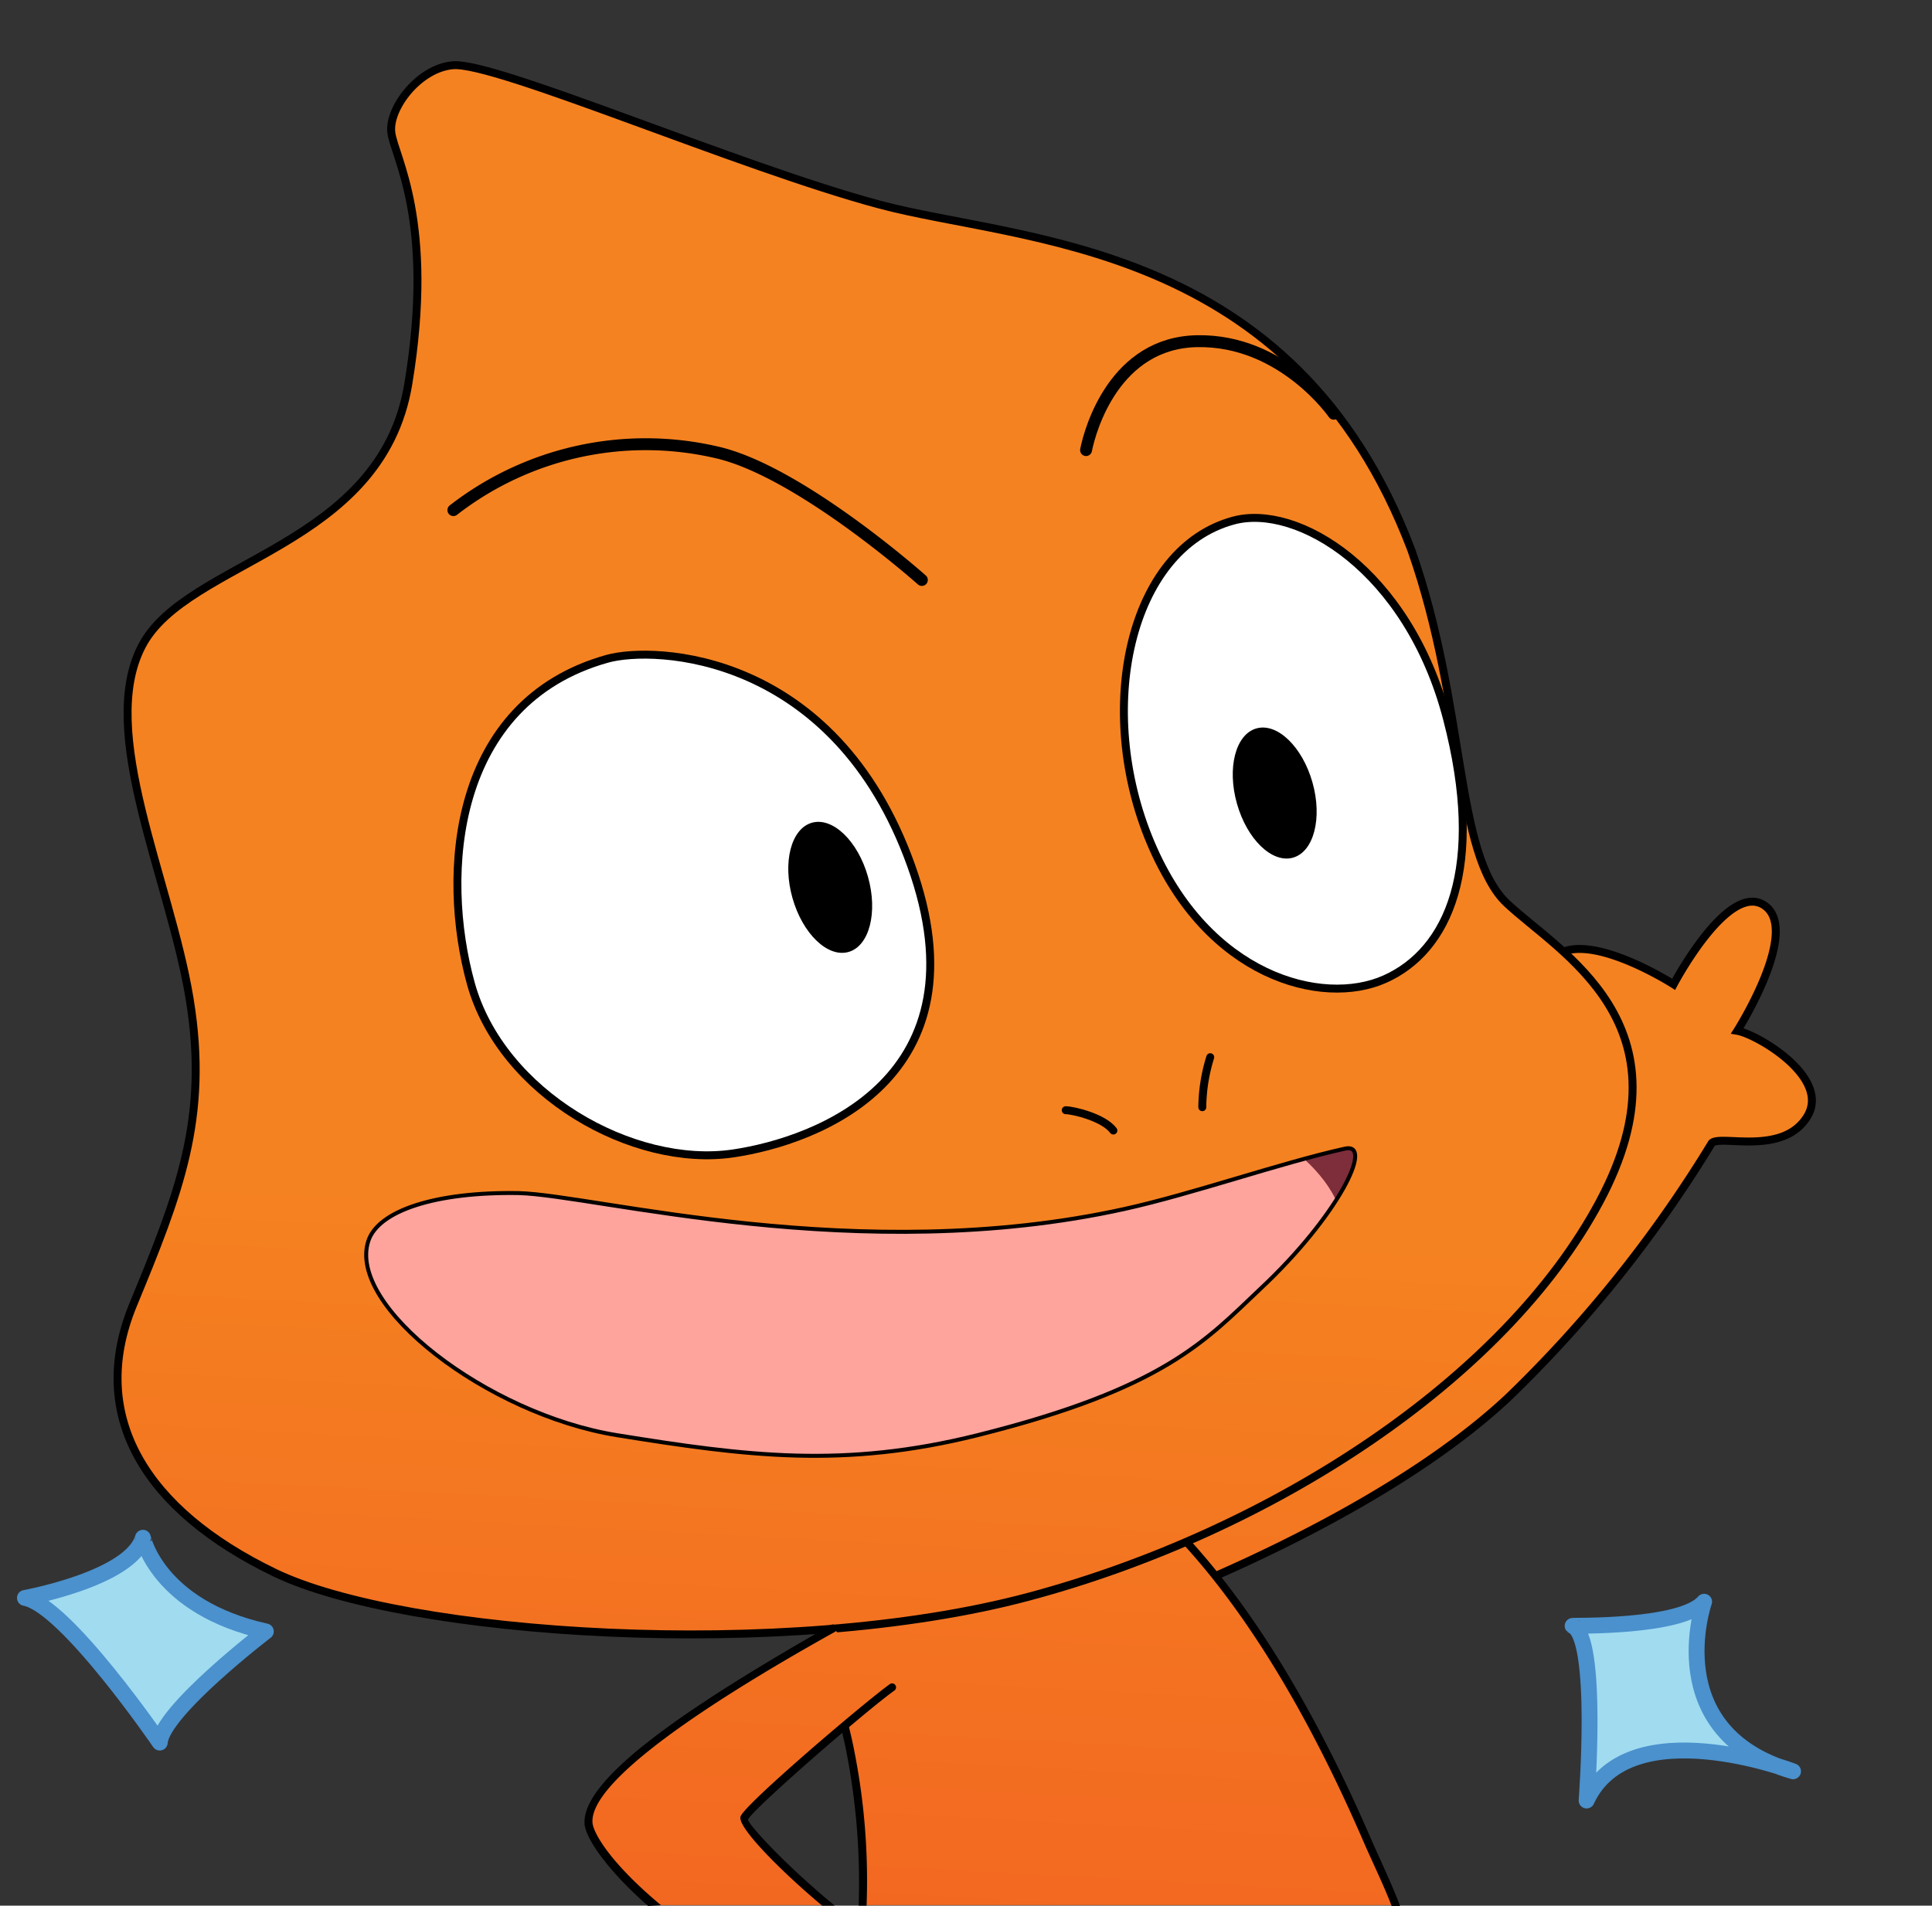 <svg xmlns="http://www.w3.org/2000/svg" xmlns:xlink="http://www.w3.org/1999/xlink" viewBox="0 0 121.66 120.03"><rect x="0" y="0" width="121.66" height="120.03" fill="#333333" stroke="none"/><defs><style>.cls-1,.cls-12,.cls-2,.cls-7{fill:none;}.cls-1,.cls-10,.cls-12,.cls-3,.cls-5,.cls-7,.cls-8{stroke:#000;stroke-miterlimit:10;}.cls-1,.cls-10,.cls-12,.cls-13,.cls-3,.cls-5,.cls-7,.cls-8{stroke-linecap:round;}.cls-1{stroke-width:0.25px;}.cls-12,.cls-3,.cls-5,.cls-8{stroke-width:0.5px;}.cls-3{fill:url(#linear-gradient);}.cls-4{fill:url(#linear-gradient-2);}.cls-5{fill:url(#linear-gradient-3);}.cls-6{fill:url(#linear-gradient-4);}.cls-7{stroke-width:0.75px;}.cls-8{fill:#fff;}.cls-9{clip-path:url(#clip-path);}.cls-10{fill:#7e2d3a;}.cls-11{fill:#fea49c;}.cls-13{fill:#a0dbf0;stroke:#4a91cd;stroke-linejoin:round;}</style><linearGradient id="linear-gradient" x1="703.48" y1="182.53" x2="714.18" y2="-17.54" gradientTransform="translate(-615.92)" gradientUnits="userSpaceOnUse"><stop offset="0" stop-color="#ef4323"/><stop offset="0.52" stop-color="#f58220"/></linearGradient><linearGradient id="linear-gradient-2" x1="681.57" y1="182.97" x2="692.46" y2="-20.61" xlink:href="#linear-gradient"/><linearGradient id="linear-gradient-3" x1="664.71" y1="180.45" x2="675.41" y2="-19.62" xlink:href="#linear-gradient"/><linearGradient id="linear-gradient-4" x1="658.69" y1="182.52" x2="669.72" y2="-23.68" xlink:href="#linear-gradient"/><clipPath id="clip-path"><path class="cls-1" d="M84.69,72.35c-4.13.92-9.58,2.85-13.88,3.8-16.74,3.7-33.36-.88-38.14-1-5.22-.09-8.83,1.1-9.47,3-1.37,4.09,7.47,10.93,15.66,12.25s14.27,2.1,22.69,0c11.76-2.94,14.36-5.95,17.84-9.24C84.23,76.63,86.57,71.93,84.69,72.35Z"/></clipPath></defs><title>Correct feedbacK_camaleon3</title><g id="Layer_2" data-name="Layer 2"><g id="Layer_1-2" data-name="Layer 1"><rect class="cls-2" width="121.66" height="120.03"/><path class="cls-3" d="M71.36,101.4C72.73,100.85,86.87,95.63,95,88A80.13,80.13,0,0,0,107.79,72c.55-.55,4.46.82,6-1.65s-3.15-5.21-4.39-5.42c0,0,4-6.31,1.72-7.89S105.39,62,105.39,62s-6.1-3.91-7.82-1.37,3.64,6.79,3.64,6.79S90,89.05,71.77,95.36"/><path class="cls-4" d="M54.32,120H87.89c-.41-1.14-1.24-2.85-1.75-4C75.71,91.84,64.07,88.23,58.42,89.37c-11.35,2.28-6,15.27-4.85,21A43.34,43.34,0,0,1,54.32,120Z"/><path d="M53.32,110.45a43,43,0,0,1,.75,9.58h.5a42,42,0,0,0-.76-9.67c-.16-.87-.43-1.91-.71-3-1.12-4.41-2.66-10.45-.25-14.28a8.19,8.19,0,0,1,5.62-3.45c2.46-.49,15.34-1.55,27.44,26.48.48,1.11,1.3,2.8,1.72,3.94h.53c-.44-1.21-1.29-3-1.79-4.14-12.26-28.38-25.48-27.28-28-26.77a8.62,8.62,0,0,0-5.94,3.68c-2.52,4-1,10.17.19,14.66C52.9,108.56,53.16,109.6,53.32,110.45Z"/><path class="cls-5" d="M28.5,4.11c2.65-.26,18,6.4,26.9,8.78s26.07,2.19,33.48,21.77c3.48,9.93,2.7,19.12,6,22.23s11.83,7.59,5.86,18.78-20.59,20.79-35.95,24.9S25.46,103,17.3,99.06,5.5,89.18,8.38,82.19s4.8-11.74,3.56-19.28-5.83-16.81-3-22.23S24,34.52,25.71,24.19s-.9-14.35-1.07-15.86S26.36,4.31,28.5,4.11Z"/><path class="cls-6" d="M52.16,120c-2.42-2-5.5-5.08-5.29-5.53.34-.75,7.68-7.07,9.33-8.23l-3.77-3.71c-6.11,3.5-15.58,9.13-15.37,12.28.07,1.13,2.1,3.43,4.18,5.19Z"/><path d="M41.62,120c-3.18-2.65-4.27-4.55-4.31-5.2-.21-3.2,11-9.63,15.24-12a.25.25,0,1,0-.25-.43c-7.77,4.45-15.69,9.42-15.49,12.51.07,1,1.65,3.12,4,5.17Z"/><path d="M46.64,114.4c-.29.64,2.67,3.58,5.13,5.63h.79c-3.13-2.58-5.41-5.08-5.46-5.42.29-.65,7.4-6.83,9.24-8.14a.25.25,0,0,0-.28-.41C54.5,107.17,47,113.55,46.64,114.4Z"/><path class="cls-7" d="M28.55,32.13a19.75,19.75,0,0,1,16.74-3.6c5.23,1.29,12.76,8,12.76,8"/><path class="cls-7" d="M68.39,28.35c.27-1.37,1.83-6.77,7-6.86,5.38-.1,8.6,4.57,8.6,4.57"/><path class="cls-8" d="M38.22,41.5c3-.85,14.34-.41,19.15,13S51.44,71.87,46.18,72.65c-6.34.94-14.61-3.77-16.53-10.7S28.48,44.24,38.22,41.5Z"/><path class="cls-8" d="M77.67,32.79c4-1.09,11,3.08,13.45,12.48s.07,14.62-3.91,16.4S76,61.47,72.46,53.09,71.09,34.57,77.67,32.79Z"/><ellipse cx="80.27" cy="49.94" rx="2.47" ry="4.23" transform="translate(-10.57 23.77) rotate(-15.81)"/><ellipse cx="52.28" cy="55.89" rx="2.47" ry="4.23" transform="translate(-13.25 16.36) rotate(-15.81)"/><g class="cls-9"><path class="cls-10" d="M86.57,61.47C83.38,63.58,75,73.13,62.87,76s-20.82,3.84-25.44,2.41-8.49.41-8.77,4.74,4.27,11.37,12.47,12.69,19.41,1,29.19-4.78S85.49,79,86.73,72.8,87.25,61,86.57,61.47Z"/><path class="cls-11" d="M71.84,68.15c4.11.52,11.28,4,12.54,8.1S68,97.38,49.11,95.4s-29.9-1.25-30.28-11.34-2-8.88,10.31-9.49S69.61,67.88,71.84,68.15Z"/></g><path class="cls-1" d="M84.69,72.35c-4.13.92-9.58,2.85-13.88,3.8-16.74,3.7-33.36-.88-38.14-1-5.22-.09-8.83,1.1-9.47,3-1.37,4.09,7.47,10.93,15.66,12.25s14.27,2.1,22.69,0c11.76-2.94,14.36-5.95,17.84-9.24C84.23,76.63,86.57,71.93,84.69,72.35Z"/><path class="cls-12" d="M67.11,69.93c.46,0,2.38.45,3,1.28"/><path class="cls-12" d="M76.21,66.59a10.94,10.94,0,0,0-.5,3.15"/><path class="cls-13" d="M107.31,100.89s-2.89,8.23,5.6,10.68c0,0-10.33-3.94-13,1.84,0,0,.79-10.25-.88-11C99,102.38,105.91,102.55,107.31,100.89Z"/><path class="cls-13" d="M16.74,102.76s-6.53,5-6.68,7c0,0-5.92-8.65-8.49-9.11,0,0,6.67-1.21,7.43-3.79C9,96.84,9.91,101.24,16.74,102.76Z"/></g></g></svg>